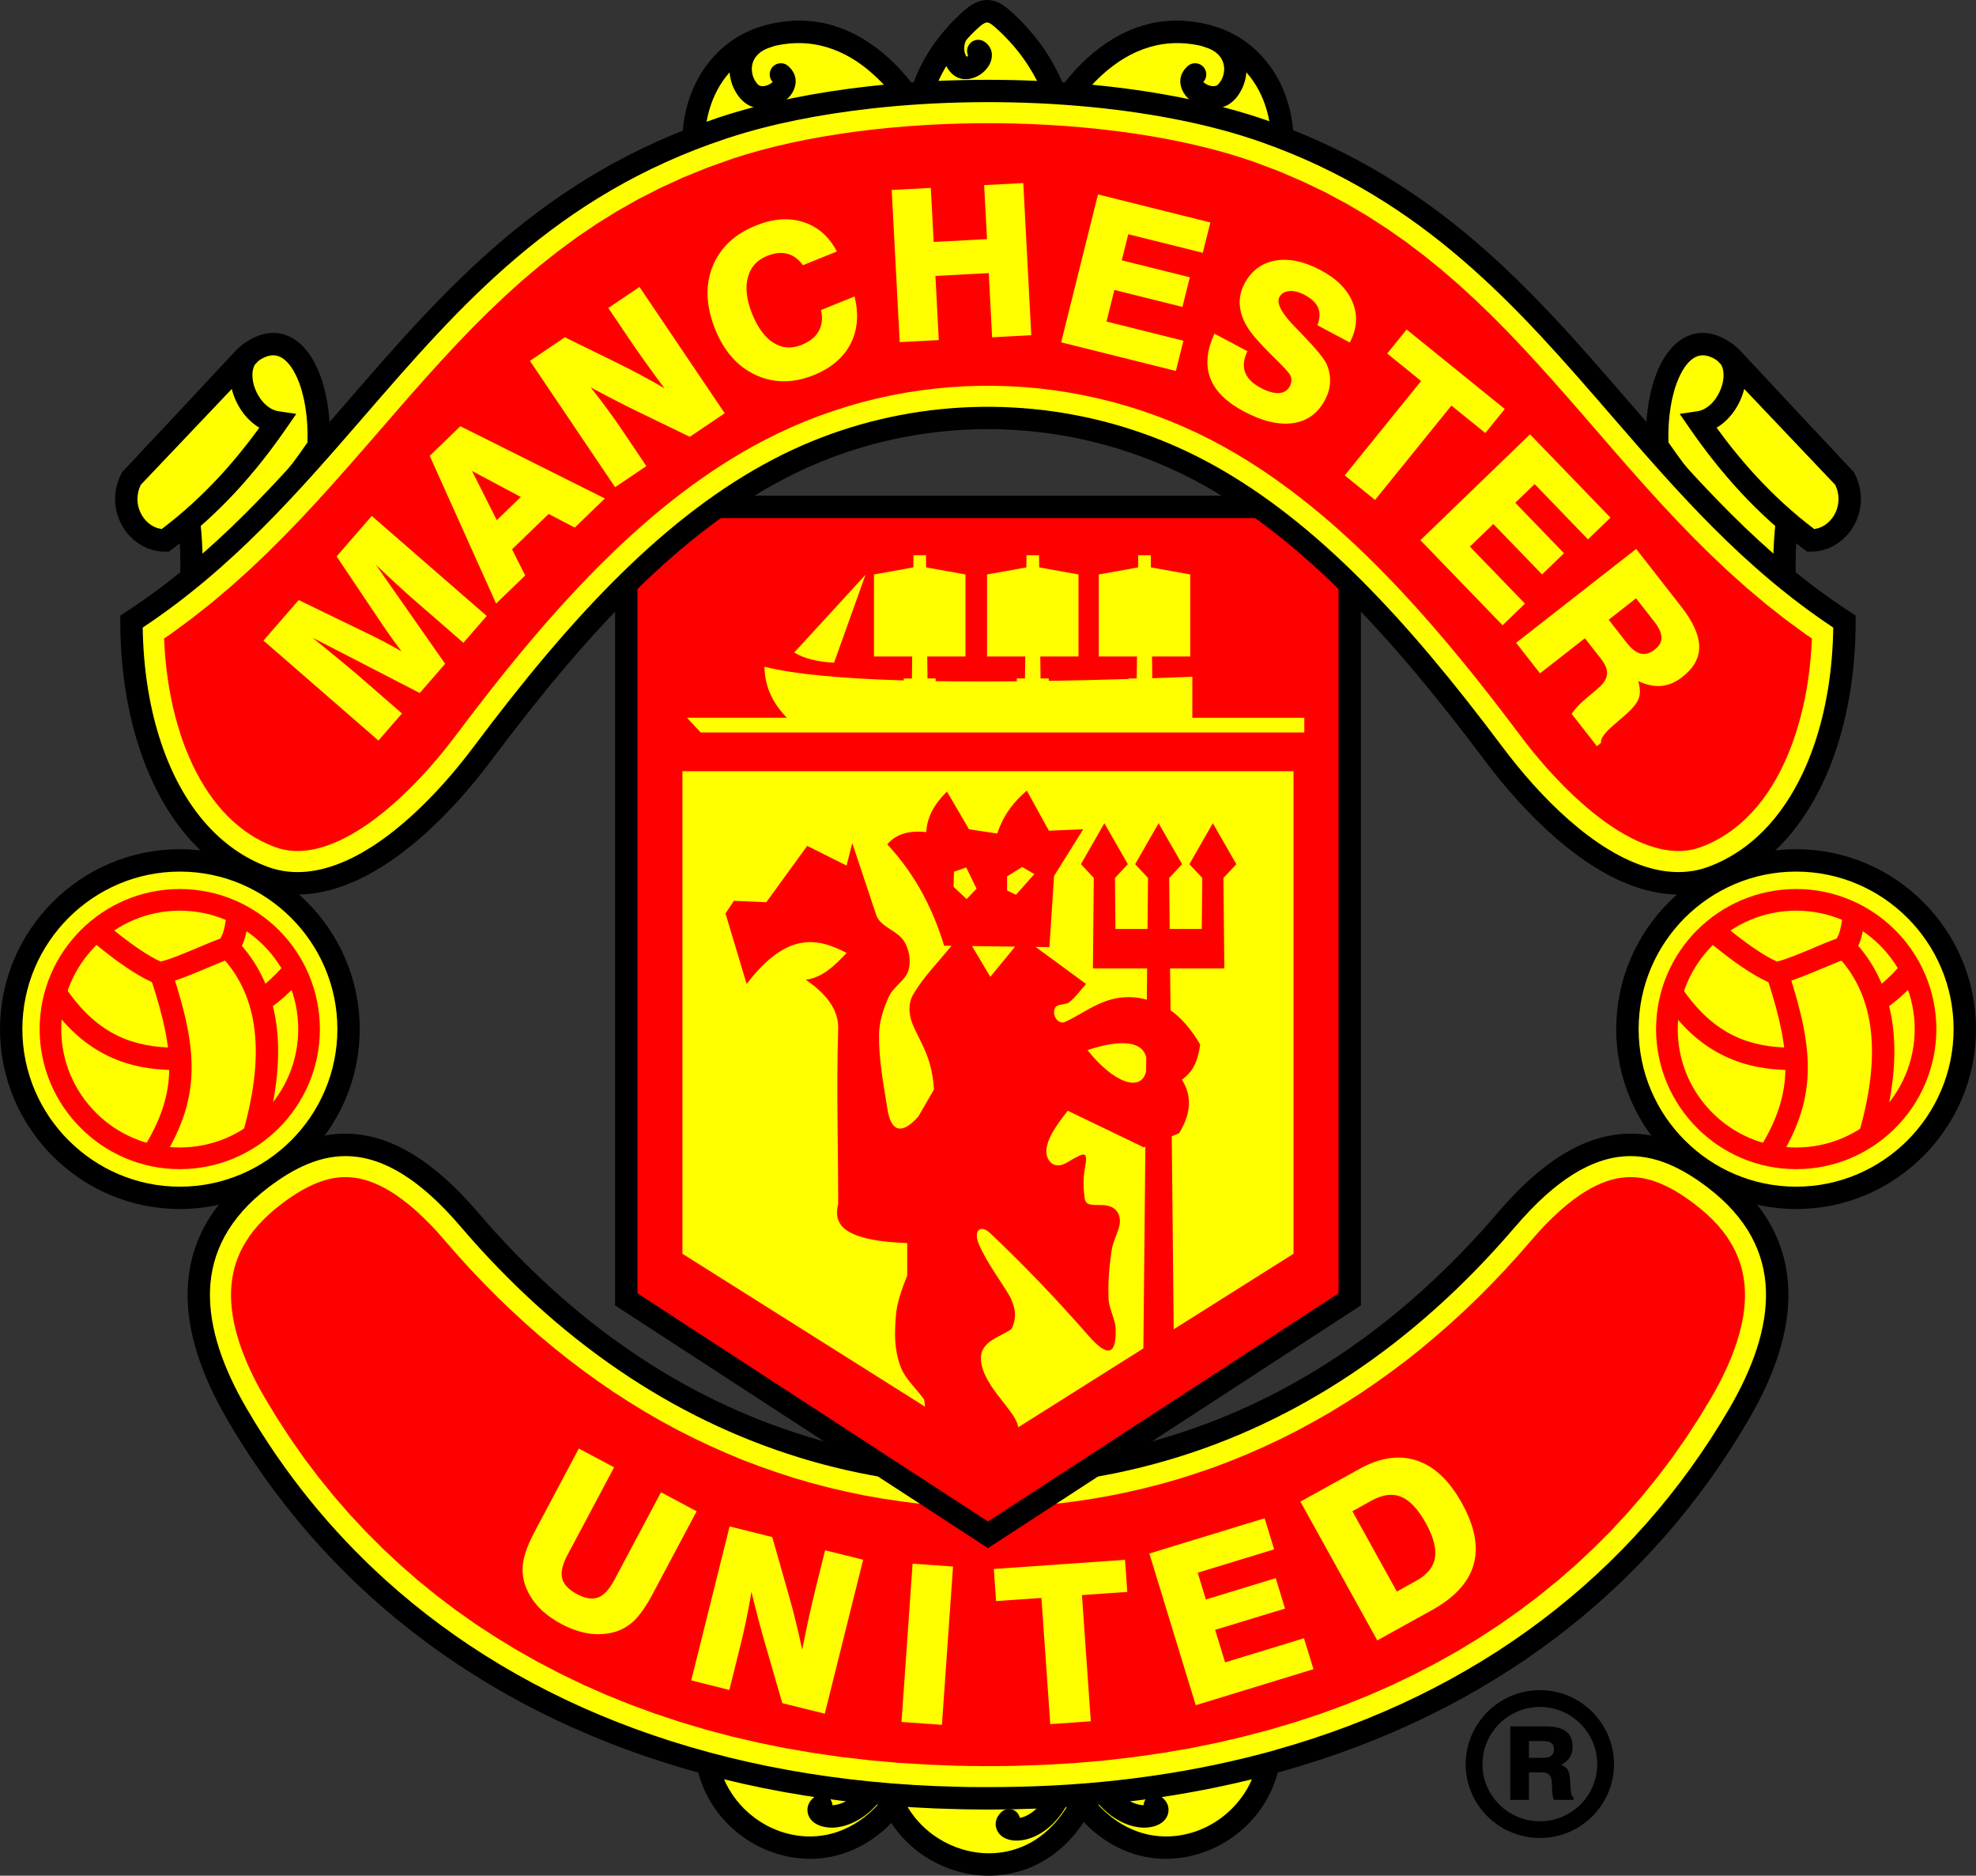 <?xml version="1.0" encoding="UTF-8" standalone="no"?>
<!-- Created with Inkscape (http://www.inkscape.org/) -->
<svg
   xmlns:svg="http://www.w3.org/2000/svg"
   xmlns="http://www.w3.org/2000/svg"
   version="1.0"
   width="763.796"
   height="724.873"
   viewBox="0 0 763.796 724.873"
   id="Layer_1"
   xml:space="preserve"><rect x="0" y="0" width="763.796" height="724.873" fill="#333333" stroke="none"/><defs
   id="defs120" />
<g
   id="g3">
	<path
   d="M 273.279,680.121 C 278.418,712.975 324.671,730.906 348.957,691.809 L 273.279,680.121 L 273.279,680.121 z "
   style="fill:#ffff00;fill-rule:evenodd"
   id="path5" />
	<path
   d="M 279.008,685.376 C 280.798,690.553 283.805,695.157 287.572,698.929 C 292.502,703.875 298.765,707.38 305.523,708.865 C 312.205,710.386 319.38,709.931 326.23,706.963 C 331.599,704.638 336.797,700.757 341.401,695.007 L 279.008,685.376 L 279.008,685.376 z M 281.5,705.055 C 275.068,698.661 270.498,690.285 269.014,680.768 L 268.103,674.944 L 273.928,675.859 L 349.627,687.509 L 356.079,688.533 L 352.633,694.095 C 346.144,704.524 338.127,711.26 329.639,714.915 C 321.054,718.649 312.035,719.18 303.621,717.277 C 295.282,715.413 287.555,711.11 281.5,705.055 L 281.5,705.055 z "
   id="path7" />
	<path
   d="M 335.083,688.233 C 336.396,686.251 339.06,685.682 341.059,686.974 C 343.058,688.27 343.63,690.971 342.318,692.95 C 335.711,703.078 327.318,706.239 321.606,706.314 C 319.553,706.314 317.688,705.933 316.22,705.248 C 314.033,704.257 312.586,702.584 312.205,700.527 C 311.804,698.319 312.586,696.148 314.832,694.434 C 316.734,692.992 319.436,693.33 320.883,695.237 C 321.435,695.961 321.723,696.797 321.761,697.633 C 325.261,697.52 330.496,695.237 335.083,688.233 L 335.083,688.233 z "
   id="path9" />
	<path
   d="M 490.521,680.121 C 485.378,712.975 439.125,730.906 414.838,691.809 L 490.521,680.121 L 490.521,680.121 z "
   style="fill:#ffff00;fill-rule:evenodd"
   id="path11" />
	<path
   d="M 494.766,680.768 C 493.281,690.286 488.71,698.662 482.296,705.055 C 476.245,711.11 468.514,715.412 460.158,717.278 C 451.745,719.18 442.725,718.65 434.14,714.916 C 425.668,711.261 417.656,704.524 411.162,694.096 L 407.699,688.534 L 414.173,687.51 L 489.851,675.86 L 495.676,674.945 L 494.766,680.768 L 494.766,680.768 z M 476.203,698.929 C 479.991,695.158 482.981,690.553 484.771,685.376 L 422.374,695.006 C 427.003,700.756 432.18,704.637 437.565,706.962 C 444.398,709.931 451.594,710.386 458.272,708.864 C 465.03,707.38 471.294,703.875 476.203,698.929 L 476.203,698.929 z "
   id="path13" />
	<path
   d="M 421.462,692.95 C 420.166,690.971 420.718,688.27 422.717,686.974 C 424.715,685.682 427.4,686.25 428.696,688.233 C 433.283,695.237 438.518,697.52 442.039,697.633 C 442.077,696.796 442.361,695.96 442.913,695.237 C 444.36,693.33 447.061,692.992 448.969,694.434 C 451.214,696.148 451.992,698.319 451.573,700.527 C 451.193,702.584 449.767,704.256 447.559,705.248 C 446.112,705.934 444.246,706.314 442.173,706.314 C 436.479,706.239 428.086,703.078 421.462,692.95 L 421.462,692.95 z "
   id="path15" />
	<path
   d="M 343.609,692.648 C 353.715,724.357 402.16,734.941 420.186,692.607 L 343.609,692.648 L 343.609,692.648 z "
   style="fill:#ffff00;fill-rule:evenodd"
   id="path17" />
	<path
   d="M 350.082,696.985 C 352.654,701.823 356.325,705.896 360.628,709.053 C 366.244,713.167 372.96,715.639 379.872,716.136 C 386.742,716.592 393.768,715.07 400.048,711.11 C 404.999,707.949 409.527,703.307 413.22,696.947 L 350.082,696.985 L 350.082,696.985 z M 355.526,716.057 C 348.217,710.692 342.413,703.115 339.482,693.941 L 337.692,688.345 L 343.609,688.345 L 420.186,688.27 L 426.713,688.27 L 424.162,694.284 C 419.349,705.591 412.458,713.469 404.634,718.383 C 396.697,723.408 387.866,725.349 379.298,724.777 C 370.752,724.207 362.456,721.121 355.526,716.057 L 355.526,716.057 z "
   id="path19" />
	<path
   d="M 405.932,691.202 C 406.918,689.032 409.469,688.078 411.64,689.069 C 413.81,690.018 414.78,692.607 413.81,694.739 C 408.805,705.741 401.019,710.195 395.386,711.11 C 393.312,711.453 391.405,711.378 389.904,710.918 C 387.579,710.274 385.907,708.827 385.2,706.846 C 384.46,704.755 384.899,702.467 386.877,700.452 C 388.517,698.699 391.255,698.662 392.97,700.297 C 393.614,700.945 394.036,701.706 394.203,702.547 C 397.647,701.898 402.486,698.812 405.932,691.202 L 405.932,691.202 z "
   id="path21" />
	<path
   d="M 69.536,332.505 C 105.435,332.505 134.727,361.799 134.727,397.725 C 134.727,433.624 105.435,462.9 69.536,462.9 C 33.616,462.9 4.32,433.625 4.32,397.725 C 4.319,361.799 33.616,332.505 69.536,332.505 L 69.536,332.505 z "
   style="fill:#ffff00;fill-rule:evenodd"
   id="path23" />
	<path
   d="M 69.536,328.184 L 69.536,328.184 C 88.683,328.184 106.062,335.989 118.661,348.58 C 131.243,361.173 139.046,378.541 139.046,397.689 L 139.046,397.726 L 139.046,397.726 C 139.046,416.878 131.243,434.236 118.645,446.834 C 106.062,459.438 88.683,467.24 69.553,467.24 L 69.536,467.24 L 69.515,467.24 C 50.368,467.24 32.989,459.437 20.386,446.834 C 7.807,434.235 0,416.877 0,397.725 L 0,397.725 L 0,397.688 C 0,378.561 7.807,361.172 20.406,348.579 C 32.988,335.988 50.367,328.183 69.514,328.183 L 69.536,328.183 L 69.536,328.184 z M 69.536,336.835 L 69.536,336.835 L 69.515,336.835 C 52.747,336.835 37.538,343.678 26.516,354.698 C 15.493,365.727 8.644,380.935 8.644,397.687 L 8.644,397.724 L 8.644,397.724 C 8.661,414.476 15.493,429.705 26.516,440.706 C 37.538,451.746 52.764,458.6 69.515,458.6 L 69.536,458.6 L 69.553,458.6 C 86.304,458.6 101.512,451.746 112.531,440.745 C 123.575,429.706 130.408,414.476 130.408,397.724 L 130.408,397.724 L 130.408,397.687 C 130.408,380.935 123.575,365.727 112.531,354.708 C 101.512,343.678 86.304,336.835 69.536,336.835 L 69.536,336.835 z "
   id="path25" />
	<path
   d="M 69.477,343.563 L 69.477,343.563 C 84.438,343.573 97.971,349.655 107.793,359.457 C 117.578,369.261 123.629,382.805 123.649,397.725 L 123.649,397.725 L 123.649,397.725 C 123.649,412.65 117.578,426.164 107.754,435.987 C 97.97,445.768 84.438,451.823 69.476,451.823 L 69.476,451.823 L 69.455,451.823 C 54.573,451.823 41.037,445.768 31.235,435.95 C 21.413,426.165 15.324,412.65 15.324,397.763 L 15.324,397.725 L 15.324,397.725 C 15.324,382.805 21.412,369.253 31.235,359.439 C 41.037,349.637 54.572,343.574 69.455,343.564 L 69.477,343.564 L 69.477,343.563 z M 69.477,351.931 L 69.477,351.931 L 69.456,351.931 C 56.857,351.931 45.416,357.06 37.12,365.349 C 28.819,373.631 23.68,385.088 23.68,397.725 L 23.68,397.725 L 23.68,397.763 C 23.68,410.367 28.819,421.786 37.12,430.049 C 45.399,438.345 56.857,443.446 69.456,443.446 L 69.477,443.446 L 69.477,443.446 C 82.155,443.446 93.592,438.344 101.872,430.049 C 110.172,421.786 115.273,410.366 115.273,397.725 L 115.273,397.725 L 115.273,397.725 C 115.273,385.088 110.151,373.619 101.872,365.339 C 93.592,357.06 82.155,351.931 69.477,351.931 L 69.477,351.931 z "
   style="fill:#ff0000"
   id="path27" />
	<path
   d="M 40.448,356.403 L 40.469,356.422 L 40.561,356.507 C 41.155,357.059 42.029,357.801 43.112,358.726 C 44.216,359.648 45.265,360.505 46.236,361.266 C 51.434,365.349 57.848,369.792 62.092,371.59 C 65.479,370.859 71.363,368.383 76.594,366.175 C 79.851,364.806 82.858,363.522 85.162,362.732 C 86.417,360.581 86.76,358.603 87.14,356.403 C 87.35,355.184 87.579,353.909 87.902,352.588 L 96.315,354.587 C 96.009,355.795 95.838,356.852 95.667,357.859 C 95.04,361.476 94.488,364.657 91.461,368.881 L 89.103,370.537 C 87.216,371.052 83.734,372.515 79.949,374.125 C 73.664,376.751 66.548,379.778 62.244,380.33 L 62.206,380.33 L 62.147,380.33 L 60.19,380.121 C 55.03,378.31 47.072,372.917 40.904,368.054 C 39.553,367.017 38.433,366.101 37.538,365.35 C 36.643,364.589 35.69,363.75 34.72,362.867 L 37.099,360.268 L 40.448,356.403 L 40.448,356.403 z "
   style="fill:#ff0000"
   id="path29" />
	<path
   d="M 25.395,381.814 C 31.751,391.219 38.546,396.926 45.588,400.314 C 52.63,403.705 60.094,404.809 67.725,404.884 L 67.65,413.523 C 58.873,413.448 50.233,412.156 41.858,408.121 C 33.504,404.124 25.546,397.463 18.236,386.648 L 25.395,381.814 L 25.395,381.814 z "
   style="fill:#ff0000"
   id="path31" />
	<path
   d="M 66.717,376.085 C 71.781,391.599 74.445,403.588 74.026,414.781 C 73.608,426.201 70.028,436.554 62.568,448.586 L 55.238,444.057 C 61.845,433.399 65.023,424.337 65.383,414.477 C 65.747,404.391 63.234,393.272 58.492,378.77 L 66.717,376.085 L 66.717,376.085 z "
   style="fill:#ff0000"
   id="path33" />
	<path
   d="M 91.041,362.866 C 99.455,371.478 104.766,382.099 106.71,395.024 C 108.575,407.624 107.203,422.397 102.311,439.642 L 93.995,437.317 C 98.544,421.293 99.857,407.703 98.142,396.279 C 96.507,385.239 91.974,376.177 84.857,368.881 L 91.041,362.866 L 91.041,362.866 z "
   style="fill:#ff0000"
   id="path35" />
	<path
   d="M 116.737,378.064 L 116.72,378.085 L 116.72,378.064 C 116.302,378.616 115.749,379.263 115.122,379.987 C 114.512,380.674 113.885,381.359 113.274,381.986 C 109.941,385.431 105.851,388.856 102.481,390.683 L 98.371,383.148 C 100.938,381.739 104.25,378.92 107.052,376.01 C 107.642,375.4 108.173,374.826 108.628,374.304 C 109.047,373.819 109.507,373.276 109.979,372.657 L 110.038,372.591 L 110.038,372.582 L 114.073,375.877 L 116.779,378.01 C 116.758,378.01 116.758,378.047 116.737,378.047 L 116.737,378.064 L 116.737,378.064 z "
   style="fill:#ff0000"
   id="path37" />
	<path
   d="M 694.265,332.505 C 730.18,332.505 759.477,361.799 759.477,397.725 C 759.477,433.624 730.18,462.9 694.265,462.9 C 658.345,462.9 629.053,433.625 629.053,397.725 C 629.053,361.799 658.345,332.505 694.265,332.505 L 694.265,332.505 z "
   style="fill:#ffff00;fill-rule:evenodd"
   id="path39" />
	<path
   d="M 694.265,328.184 L 694.265,328.184 C 713.412,328.184 730.812,335.989 743.39,348.58 C 755.972,361.173 763.796,378.541 763.796,397.689 L 763.796,397.726 L 763.796,397.726 C 763.796,416.878 755.993,434.236 743.39,446.834 C 730.791,459.438 713.412,467.24 694.282,467.24 L 694.265,467.24 L 694.265,467.24 C 675.113,467.24 657.718,459.437 645.135,446.834 C 632.553,434.235 624.729,416.878 624.729,397.726 L 624.729,397.726 L 624.729,397.689 C 624.729,378.562 632.553,361.173 645.135,348.58 C 657.739,335.989 675.096,328.184 694.243,328.184 L 694.265,328.184 L 694.265,328.184 z M 694.265,336.835 L 694.265,336.835 L 694.244,336.835 C 677.497,336.835 662.284,343.678 651.245,354.698 C 640.226,365.727 633.393,380.935 633.393,397.687 L 633.393,397.724 L 633.393,397.724 C 633.393,414.476 640.226,429.705 651.245,440.706 C 662.267,451.746 677.497,458.6 694.266,458.6 L 694.266,458.6 L 694.283,458.6 C 711.034,458.6 726.243,451.746 737.282,440.745 C 748.304,429.706 755.137,414.476 755.137,397.724 L 755.137,397.724 L 755.137,397.687 C 755.137,380.935 748.304,365.727 737.282,354.708 C 726.241,343.678 711.032,336.835 694.265,336.835 L 694.265,336.835 z "
   id="path41" />
	<path
   d="M 694.318,343.563 L 694.318,343.563 C 709.205,343.573 722.741,349.645 732.543,359.449 C 742.365,369.253 748.453,382.805 748.475,397.725 L 748.475,397.725 L 748.475,397.725 C 748.454,412.65 742.366,426.164 732.543,435.987 C 722.741,445.768 709.205,451.823 694.34,451.823 L 694.319,451.823 L 694.302,451.823 C 679.362,451.823 665.825,445.768 656.024,435.95 C 646.223,426.165 640.151,412.65 640.13,397.763 L 640.13,397.725 L 640.13,397.725 C 640.151,382.785 646.201,369.241 656.003,359.439 L 656.024,359.439 C 665.826,349.637 679.362,343.574 694.302,343.564 L 694.318,343.564 L 694.318,343.563 z M 694.318,351.931 L 694.318,351.931 L 694.301,351.931 C 681.644,351.931 670.202,357.06 661.923,365.34 L 661.923,365.35 C 653.644,373.64 648.504,385.089 648.504,397.726 L 648.504,397.726 L 648.504,397.764 C 648.504,410.368 653.623,421.787 661.902,430.05 C 670.185,438.346 681.643,443.447 694.3,443.447 L 694.317,443.447 L 694.338,443.447 C 706.92,443.447 718.378,438.345 726.657,430.05 C 734.958,421.787 740.096,410.367 740.096,397.726 L 740.096,397.726 L 740.096,397.726 C 740.096,385.089 734.957,373.64 726.677,365.35 C 718.38,357.06 706.922,351.931 694.318,351.931 L 694.318,351.931 z "
   style="fill:#ff0000"
   id="path43" />
	<path
   d="M 665.14,356.403 L 665.14,356.422 L 665.219,356.47 C 665.997,357.175 666.875,357.926 667.808,358.716 L 667.825,358.708 C 669.138,359.801 670.225,360.696 670.949,361.267 C 676.163,365.35 682.556,369.793 686.881,371.591 C 690.155,370.867 695.846,368.48 701.023,366.31 L 701.023,366.293 C 704.373,364.884 707.53,363.55 709.951,362.722 C 711.131,360.639 711.473,358.727 711.833,356.613 C 712.063,355.338 712.31,354.006 712.69,352.522 L 721.066,354.652 C 720.76,355.871 720.551,357.012 720.363,358.098 C 719.732,361.61 719.18,364.722 716.328,368.845 L 713.89,370.555 C 711.966,371.07 708.312,372.604 704.352,374.269 L 704.352,374.26 C 698.146,376.865 691.222,379.78 687.032,380.331 L 687.015,380.331 L 686.956,380.331 L 685.032,380.139 C 679.76,378.312 671.86,372.926 665.655,368.055 C 664.074,366.826 662.97,365.943 662.267,365.37 L 662.267,365.35 C 661.222,364.466 660.269,363.638 659.449,362.893 L 661.507,360.6 L 665.14,356.403 L 665.14,356.403 z "
   style="fill:#ff0000"
   id="path45" />
	<path
   d="M 650.086,381.777 C 656.48,391.219 663.258,396.926 670.3,400.314 C 677.342,403.705 684.785,404.809 692.4,404.884 L 692.325,413.523 C 683.586,413.448 674.946,412.156 666.588,408.121 C 658.212,404.124 650.237,397.463 642.928,386.648 L 650.086,381.777 L 650.086,381.777 z "
   style="fill:#ff0000"
   id="path47" />
	<path
   d="M 691.521,376.102 C 696.489,391.599 699.157,403.588 698.738,414.782 C 698.337,426.202 694.778,436.594 687.389,448.587 L 680.026,444.058 C 686.59,433.4 689.731,424.3 690.095,414.478 C 690.454,404.392 687.983,393.273 683.3,378.729 L 691.521,376.102 L 691.521,376.102 z "
   style="fill:#ff0000"
   id="path49" />
	<path
   d="M 715.85,362.866 C 724.226,371.486 729.516,382.12 731.439,395.024 C 733.304,407.624 731.932,422.434 727.024,439.679 L 718.702,437.317 C 723.273,421.255 724.565,407.703 722.872,396.279 C 721.236,385.202 716.745,376.177 709.683,368.881 L 715.85,362.866 L 715.85,362.866 z "
   style="fill:#ff0000"
   id="path51" />
	<path
   d="M 741.471,378.064 L 741.471,378.085 L 741.471,378.064 C 741.011,378.653 740.48,379.301 739.89,379.987 C 739.28,380.674 738.653,381.359 738.041,381.986 C 734.713,385.431 730.561,388.856 727.211,390.683 L 723.084,383.148 C 725.651,381.739 729.022,378.92 731.819,376.01 C 732.409,375.408 732.923,374.839 733.4,374.304 C 733.818,373.802 734.273,373.267 734.692,372.715 L 734.767,372.59 L 734.788,372.581 L 738.539,375.646 L 741.562,377.966 C 741.524,377.987 741.507,378.008 741.47,378.045 L 741.47,378.064 L 741.471,378.064 z "
   style="fill:#ff0000"
   id="path53" />
	<path
   d="M 181.343,471.238 C 147.518,431.646 122.09,439.604 101.266,455.365 C 67.688,480.756 72.998,514.559 91.594,546.503 C 144.186,636.725 241.261,691.888 370.108,694.857 C 377.778,695.007 385.451,695.007 393.099,694.857 C 522.23,692.077 619.536,636.876 672.186,546.503 C 690.798,514.56 696.109,480.756 662.535,455.365 C 641.711,439.604 616.278,431.646 582.437,471.238 C 530.949,531.503 466.422,566.143 391.405,569.99 C 384.384,570.371 377.665,570.296 370.639,569.911 C 296.365,565.612 232.45,531.005 181.343,471.238 L 181.343,471.238 z "
   style="fill:#ffff00;fill-rule:evenodd"
   id="path55" />
	<path
   d="M 178.068,474.056 C 162.023,455.247 148.22,447.787 136.097,446.875 C 124.18,445.997 113.542,451.479 103.869,458.788 C 88.264,470.627 81.694,484.259 81.181,498.609 C 80.666,513.341 86.4,528.989 95.327,544.294 L 95.327,544.294 C 95.382,544.369 95.42,544.444 95.457,544.52 L 95.457,544.52 C 102.75,557.006 110.858,568.731 119.765,579.733 C 128.656,590.697 138.419,601.013 149.024,610.61 C 203.326,659.681 278.607,688.421 370.201,690.516 C 372.752,690.591 375.303,690.628 377.799,690.628 C 377.799,690.628 377.799,690.628 377.816,690.628 C 378.749,690.628 379.681,690.628 380.597,690.628 C 381.642,690.628 382.692,690.628 383.737,690.628 C 386.782,690.628 389.884,690.591 393.025,690.516 C 393.121,690.516 393.234,690.516 393.33,690.516 C 411.261,690.135 428.543,688.726 445.102,686.326 C 461.719,683.968 477.652,680.581 492.88,676.353 L 492.88,676.315 C 571.071,654.462 631.165,608.323 668.452,544.332 C 677.38,528.99 683.109,513.343 682.595,498.61 C 682.102,484.259 675.536,470.628 659.926,458.789 C 650.259,451.48 639.596,445.998 627.682,446.876 C 615.577,447.788 601.778,455.248 585.729,474.057 L 585.712,474.057 L 585.636,474.132 L 585.636,474.132 C 578.327,482.658 570.771,490.729 562.948,498.231 C 555.14,505.728 547.053,512.733 538.716,519.206 C 495.833,552.478 446.495,571.514 391.616,574.328 C 388.095,574.52 384.574,574.596 381.015,574.557 C 377.418,574.557 373.898,574.444 370.414,574.252 L 370.28,574.214 C 359.751,573.608 349.397,572.387 339.216,570.56 C 329.033,568.77 319.094,566.373 309.388,563.405 C 259.459,548.137 215.377,517.682 178.068,474.056 L 178.068,474.056 z M 136.746,438.232 C 151.001,439.298 166.837,447.637 184.634,468.42 C 220.859,510.829 263.57,540.335 311.879,555.104 C 321.301,557.999 330.914,560.319 340.699,562.071 C 350.463,563.823 360.494,564.965 370.752,565.575 L 370.869,565.575 C 374.39,565.763 377.76,565.919 381.034,565.919 C 384.325,565.919 387.695,565.839 391.179,565.689 C 444.264,562.946 491.985,544.559 533.441,512.39 C 541.511,506.11 549.356,499.335 556.966,491.989 C 564.581,484.679 571.949,476.873 579.067,468.539 L 579.088,468.539 L 579.163,468.422 L 579.163,468.422 C 596.943,447.64 612.796,439.301 627.034,438.234 C 641.502,437.13 653.988,443.487 665.124,451.9 C 683.092,465.528 690.665,481.443 691.259,498.344 C 691.827,514.828 685.606,532.035 675.917,548.632 C 637.483,614.647 575.643,662.153 495.222,684.654 L 495.2,684.654 C 479.573,689.033 463.261,692.458 446.321,694.895 C 429.323,697.329 411.698,698.776 393.5,699.156 C 393.403,699.194 393.291,699.194 393.194,699.194 C 390.075,699.236 386.914,699.273 383.735,699.311 C 382.69,699.311 381.64,699.311 380.595,699.311 C 379.641,699.311 378.692,699.311 377.759,699.273 L 377.738,699.273 C 375.129,699.273 372.561,699.236 370.031,699.156 C 276.247,697.028 199.042,667.485 143.214,617.005 C 132.384,607.258 122.336,596.599 113.065,585.179 C 103.816,573.759 95.44,561.654 87.976,548.863 L 87.976,548.863 C 87.959,548.825 87.921,548.75 87.884,548.671 L 87.863,548.633 C 78.195,532.036 71.969,514.829 72.542,498.345 C 73.132,481.444 80.688,465.529 98.677,451.901 C 109.813,443.485 122.278,437.128 136.746,438.232 L 136.746,438.232 z "
   id="path57" />
	<polygon
   points="171.976,479.462 168.99,476.034 166.151,473.028 163.412,470.326 160.766,467.85 158.177,465.643 155.685,463.699 153.284,461.951 150.98,460.466 148.756,459.169 146.623,458.103 144.587,457.192 142.626,456.468 140.739,455.895 138.934,455.44 137.181,455.172 135.487,454.984 133.832,454.905 132.196,454.946 130.578,455.059 128.96,455.285 127.342,455.627 125.724,456.05 124.089,456.582 122.433,457.192 120.756,457.916 119.079,458.713 117.406,459.587 115.692,460.579 113.961,461.645 112.246,462.787 110.515,464.003 108.838,465.262 106.195,467.353 103.833,469.411 101.7,471.467 99.76,473.521 98.029,475.578 96.486,477.631 95.135,479.726 93.918,481.784 92.869,483.836 91.974,485.932 91.213,488.027 90.586,490.122 90.092,492.292 89.712,494.458 89.461,496.666 89.311,498.916 89.289,501.199 89.386,503.557 89.615,505.958 89.938,508.391 90.377,510.867 90.929,513.379 91.614,515.93 92.393,518.519 93.287,521.145 94.299,523.813 95.403,526.514 96.599,529.215 97.916,531.958 99.305,534.698 100.789,537.441 102.349,540.179 107.203,548.212 112.305,556.019 117.615,563.592 123.193,570.977 128.998,578.135 135.049,585.102 141.333,591.838 147.84,598.349 154.598,604.667 161.563,610.76 168.781,616.623 176.204,622.255 183.873,627.663 191.755,632.801 199.863,637.752 208.201,642.432 216.744,646.889 225.521,651.113 234.508,655.073 243.698,658.765 253.12,662.232 262.754,665.426 272.594,668.358 282.642,671.026 292.903,673.421 303.37,675.554 314.05,677.381 324.918,678.979 335.999,680.238 347.264,681.266 358.726,681.948 370.451,682.408 371.78,682.408 373.189,682.446 374.599,682.483 376.008,682.483 377.396,682.483 378.806,682.521 380.215,682.521 381.624,682.521 383.013,682.521 384.422,682.521 385.831,682.521 387.219,682.483 388.628,682.483 390.037,682.446 391.442,682.446 392.776,682.408 404.522,681.986 416.018,681.304 427.324,680.313 438.423,679.016 449.307,677.457 460.008,675.629 470.495,673.497 480.773,671.101 490.859,668.433 500.72,665.501 510.371,662.344 519.813,658.877 529.025,655.186 538.049,651.226 546.821,647.002 555.406,642.548 563.744,637.866 571.874,632.915 579.772,627.738 587.441,622.335 594.885,616.699 602.119,610.835 609.103,604.748 615.859,598.424 622.392,591.918 628.688,585.14 634.744,578.173 640.548,571.014 646.143,563.629 651.475,556.019 656.576,548.212 661.447,540.179 662.99,537.441 664.475,534.698 665.863,531.958 667.176,529.215 668.376,526.514 669.501,523.813 670.488,521.145 671.383,518.519 672.165,515.93 672.851,513.379 673.402,510.867 673.858,508.391 674.181,505.958 674.394,503.557 674.485,501.199 674.469,498.916 674.335,496.666 674.067,494.458 673.687,492.25 673.193,490.122 672.566,488.027 671.801,485.932 670.906,483.836 669.86,481.784 668.66,479.726 667.293,477.631 665.75,475.578 664.02,473.521 662.074,471.467 659.946,469.411 657.584,467.353 654.937,465.262 653.264,464.003 651.533,462.787 649.818,461.645 648.104,460.579 646.394,459.587 644.696,458.713 643.023,457.916 641.347,457.192 639.69,456.582 638.072,456.05 636.438,455.627 634.819,455.285 633.222,455.059 631.604,454.946 629.964,454.905 628.309,454.984 626.598,455.172 624.846,455.44 623.035,455.895 621.153,456.468 619.209,457.192 617.156,458.103 615.023,459.169 612.815,460.466 610.495,461.951 608.095,463.699 605.603,465.643 603.03,467.85 600.367,470.326 597.624,473.028 594.81,476.034 591.799,479.462 586.873,485.095 581.75,490.728 576.536,496.21 571.263,501.504 565.877,506.681 560.433,511.666 554.893,516.503 549.276,521.224 543.585,525.753 537.802,530.093 531.956,534.279 526.019,538.352 520.001,542.199 513.913,545.929 507.745,549.433 501.502,552.821 495.184,556.019 488.785,559.026 482.316,561.882 475.785,564.545 469.183,567.059 462.5,569.342 455.742,571.512 448.927,573.453 442.039,575.205 435.073,576.802 428.064,578.211 420.985,579.428 413.83,580.457 406.634,581.297 399.362,581.979 392.091,582.439 390.627,582.514 389.234,582.551 387.846,582.626 386.458,582.665 385.086,582.665 383.698,582.702 382.326,582.702 380.955,582.702 379.566,582.665 378.195,582.665 376.845,582.626 375.456,582.589 374.085,582.551 372.696,582.476 371.325,582.401 369.861,582.322 362.665,581.828 355.468,581.142 348.33,580.231 341.251,579.165 334.226,577.943 327.297,576.497 320.405,574.899 313.573,573.11 306.815,571.131 300.138,568.961 293.514,566.64 286.966,564.165 280.492,561.459 274.099,558.608 267.76,555.597 261.495,552.402 255.311,549.053 249.201,545.511 243.168,541.819 237.209,537.971 231.325,533.936 225.521,529.75 219.793,525.41 214.155,520.919 208.582,516.273 203.1,511.439 197.692,506.451 192.361,501.349 187.109,496.059 181.953,490.653 176.868,485.058 171.976,479.462 "
   style="fill:#ff0000;fill-rule:evenodd"
   id="polygon59" />
	<path
   d="M 223.731,559.787 L 237.379,567.059 L 219.39,600.863 C 217.412,604.592 216.705,607.599 217.279,609.962 C 217.847,612.283 219.771,614.303 223.008,616.051 C 226.224,617.765 228.946,618.184 231.192,617.347 C 233.421,616.511 235.533,614.224 237.514,610.493 L 255.499,576.689 L 269.281,584.036 L 252.187,616.168 C 249.77,620.696 247.412,624.083 245.107,626.329 C 242.787,628.541 240.102,630.063 237.095,630.824 C 233.934,631.623 230.659,631.773 227.327,631.242 C 223.977,630.67 220.531,629.49 216.973,627.588 C 213.415,625.685 210.5,623.515 208.162,621.039 C 205.858,618.563 204.143,615.787 203.04,612.739 C 201.995,609.769 201.727,606.688 202.258,603.489 C 202.793,600.29 204.257,596.447 206.636,591.956 L 223.731,559.787 L 223.731,559.787 z M 267.187,649.403 L 282.015,589.899 L 298.498,594.009 L 304.858,616.355 C 305.904,620.01 306.857,623.589 307.71,627.131 C 308.567,630.669 309.35,634.098 310.052,637.523 C 310.968,632.994 311.863,628.729 312.72,624.769 C 313.594,620.809 314.413,617.346 315.154,614.34 L 318.943,599.111 L 333.636,602.765 L 318.809,662.269 L 302.383,658.192 L 295.722,635.165 C 294.919,632.422 294.104,629.415 293.209,626.065 C 292.33,622.715 291.419,619.098 290.466,615.213 C 289.801,619.173 289.115,622.828 288.412,626.215 C 287.706,629.565 287.041,632.575 286.392,635.126 L 281.917,653.095 L 267.187,649.403 L 267.187,649.403 z M 348.464,665.464 L 352.746,604.287 L 368.377,605.391 L 364.091,666.568 L 348.464,665.464 L 348.464,665.464 z M 405.969,666.304 L 402.54,617.538 L 385.027,618.755 L 384.154,606.344 L 434.864,602.803 L 435.738,615.213 L 418.209,616.43 L 421.634,665.201 L 405.969,666.304 L 405.969,666.304 z M 462.195,658.995 L 444.263,600.37 L 488.823,586.737 L 492.499,598.768 L 462.956,607.791 L 466.117,618.145 L 493.109,609.886 L 496.705,621.649 L 469.696,629.871 L 473.539,642.433 L 504.031,633.108 L 507.707,645.063 L 462.195,658.995 L 462.195,658.995 z M 539.931,615.063 L 547.411,610.911 C 551.639,608.591 554.072,605.584 554.666,602.005 C 555.256,598.388 554.072,593.935 551.125,588.603 C 548.135,583.238 544.978,579.851 541.607,578.442 C 538.257,577.071 534.448,577.564 530.204,579.889 L 522.744,584.036 L 539.931,615.063 L 539.931,615.063 z M 532.374,633.943 L 502.644,580.306 L 525.563,567.627 C 533.479,563.249 540.864,562.183 547.659,564.433 C 554.458,566.715 560.263,572.198 565.058,580.874 C 570.026,589.822 571.548,597.738 569.628,604.592 C 567.705,611.446 562.335,617.346 553.483,622.255 L 532.374,633.943 L 532.374,633.943 z "
   style="fill:#ffff00;fill-rule:evenodd"
   id="path61" />
	<path
   d="M 595.266,653.17 L 595.266,653.17 C 603.127,653.17 610.265,656.368 615.463,661.583 C 620.64,666.76 623.876,673.914 623.876,681.759 L 623.876,681.797 L 623.876,681.797 C 623.876,689.675 620.64,696.834 615.441,701.973 C 610.264,707.15 603.127,710.311 595.265,710.311 L 595.265,710.311 L 595.244,710.311 C 587.366,710.311 580.19,707.15 574.976,701.973 C 569.778,696.796 566.541,689.675 566.541,681.797 L 566.541,681.797 L 566.541,681.797 C 566.541,673.914 569.777,666.76 574.992,661.545 C 580.189,656.368 587.345,653.17 595.243,653.17 L 595.266,653.17 L 595.266,653.17 z M 595.266,659.639 L 595.266,659.639 L 595.245,659.639 C 589.119,659.681 583.579,662.152 579.544,666.15 C 575.529,670.147 573.033,675.668 573.033,681.797 L 573.033,681.797 L 573.033,681.797 C 573.033,687.89 575.529,693.409 579.544,697.406 C 583.563,701.362 589.119,703.838 595.245,703.838 L 595.266,703.838 L 595.266,703.838 C 601.359,703.838 606.878,701.362 610.892,697.406 C 614.89,693.409 617.382,687.889 617.382,681.797 L 617.382,681.797 L 617.382,681.759 C 617.382,675.667 614.89,670.147 610.892,666.15 C 606.878,662.152 601.337,659.681 595.266,659.639 L 595.266,659.639 z "
   id="path63" />
	<path
   d="M 590.983,679.322 L 596.407,679.322 C 597.875,679.322 598.941,679.054 599.623,678.523 C 600.329,677.992 600.672,677.114 600.672,675.935 C 600.672,674.906 600.329,674.145 599.66,673.614 C 598.995,673.117 597.967,672.853 596.599,672.853 L 590.983,672.853 L 590.983,679.322 L 590.983,679.322 z M 583.749,695.58 L 583.749,667.179 L 597.34,667.179 C 600.957,667.179 603.604,667.789 605.314,669.081 C 607.029,670.378 607.865,672.394 607.865,675.061 C 607.865,676.658 607.506,678.03 606.782,679.171 C 606.038,680.313 604.934,681.266 603.395,682.026 C 604.632,682.52 605.523,683.168 606.038,683.966 C 606.553,684.803 606.841,686.249 606.916,688.307 C 606.954,688.875 606.991,689.636 607.029,690.627 C 607.125,692.91 607.522,694.244 608.229,694.625 L 608.229,695.578 L 600.597,695.578 C 600.212,694.587 600.003,693.216 599.95,691.464 C 599.912,689.716 599.853,688.611 599.795,688.151 C 599.683,687.047 599.302,686.249 598.675,685.717 C 598.047,685.22 597.094,684.956 595.839,684.956 L 590.985,684.956 L 590.985,695.577 L 583.749,695.577 L 583.749,695.58 z "
   style="fill-rule:evenodd"
   id="path65" />
	<polygon
   points="521.716,195.876 242.063,195.876 242.063,502.148 381.888,593.135 521.716,502.148 521.716,195.876 "
   style="fill:#ff0000;fill-rule:evenodd"
   id="polygon67" />
	<path
   d="M 517.396,200.206 L 246.4,200.206 L 246.4,499.828 L 381.887,587.996 L 517.395,499.828 L 517.395,200.206 L 517.396,200.206 z M 242.063,191.546 L 521.715,191.546 L 526.038,191.546 L 526.038,195.876 L 526.038,502.148 L 526.038,504.473 L 524.057,505.765 L 384.25,596.752 L 381.888,598.312 L 379.55,596.752 L 239.722,505.765 L 237.741,504.473 L 237.741,502.148 L 237.741,195.876 L 237.741,191.546 L 242.063,191.546 L 242.063,191.546 z "
   id="path69" />
	<path
   d="M 270.841,283.083 L 504.165,283.083 L 504.165,277.381 L 460.882,277.381 L 460.882,261.543 C 455.609,261.744 450.453,261.934 445.406,262.106 L 445.293,253.693 L 460.063,253.693 L 460.063,222 L 444.875,219.278 L 444.816,214.576 L 439.961,214.576 L 439.907,219.278 L 424.715,222 L 424.715,253.692 L 439.488,253.692 L 439.372,262.191 L 436.231,262.191 L 436.231,262.4 C 425.438,262.724 415.143,262.971 405.375,263.134 L 405.375,262.191 L 402.219,262.191 L 402.106,253.692 L 416.876,253.692 L 416.876,222 L 401.685,219.278 L 401.63,214.576 L 396.775,214.576 L 396.716,219.278 L 381.527,222 L 381.527,253.692 L 396.297,253.692 L 396.185,262.191 L 393.024,262.191 L 393.024,263.295 C 381.796,263.399 371.326,263.38 361.674,263.228 L 361.674,262.191 L 358.517,262.191 L 358.42,253.692 L 373.19,253.692 L 373.19,222 L 357.982,219.278 L 357.923,214.576 L 353.089,214.576 L 353.034,219.278 L 337.826,222 L 337.826,253.692 L 352.596,253.692 L 352.499,262.191 L 349.342,262.191 L 349.342,262.952 C 324.977,262.229 306.761,260.506 295.471,257.66 C 295.684,266.035 299.109,272.252 304.173,277.38 L 265.552,277.38 L 270.841,283.083 L 270.841,283.083 z M 334.568,222.097 L 322.387,256.11 C 315.822,255.748 310.699,254.435 306.987,252.171 L 334.568,222.097 L 334.568,222.097 z "
   style="fill:#ffff00;fill-rule:evenodd"
   id="path71" />
	<polygon
   points="499.996,298.053 263.778,298.053 263.778,484.523 381.888,558.951 499.996,484.523 499.996,298.053 "
   style="fill:#ffff00;fill-rule:evenodd"
   id="polygon73" />
	<path
   d="M 288.601,380.254 C 304.21,359.857 316.011,362.418 327.243,368.262 C 322.539,373.355 317.63,377.892 311.462,378.616 C 320.712,384.976 324.195,391.257 323.986,397.65 C 323.283,420.151 323.986,442.686 323.986,465.187 C 322.502,471.886 323.38,479.346 350.673,480.412 C 350.673,484.029 350.673,489.319 350.673,492.936 C 348.846,497.468 346.696,503.332 346.316,508.203 C 345.764,515.283 345.593,521.032 347.951,527.768 C 349.704,532.832 354.119,536.487 357.205,540.865 C 359.371,553.201 352.614,558.416 355.566,566.448 C 357.318,571.245 364.129,574.327 369.177,573.528 C 376.98,572.273 382.822,565.495 389.316,561.004 C 394.627,557.312 395.12,552.285 391.503,546.841 C 387.869,541.589 383.224,536.905 380.614,531.043 C 379.284,528.074 378.406,524.076 380.062,521.263 C 382.328,517.453 387.333,516.161 390.951,513.648 C 392.419,510.562 393.33,507.1 390.42,501.125 C 386.422,494.384 381.547,488.141 378.427,480.986 C 376.048,475.466 379,473.029 382.784,476.608 C 396.111,489.207 408.806,502.53 420.89,516.349 C 427.899,524.345 431.512,524.001 431.248,513.648 C 431.131,509.726 428.734,506.109 428.525,502.191 C 428.182,496.023 428.751,489.818 429.608,483.687 C 430.026,480.68 431.339,477.862 432.331,474.968 C 433.891,470.402 432.197,465.948 426.335,465.719 C 422.32,465.569 419.694,466.174 419.255,463.018 C 418.778,459.401 418.628,455.67 419.255,452.091 C 420.627,444.514 419.749,444.97 412.192,449.385 C 408.006,451.823 405.091,449.348 404.56,446.112 C 403.799,441.395 407.814,435.415 412.727,429.248 C 422.529,433.969 432.331,438.689 442.132,443.411 C 442.324,443.335 442.512,443.223 442.726,443.142 L 441.907,526.134 L 453.803,526.134 L 452.924,439.07 C 453.857,438.689 454.811,438.346 455.742,437.966 C 460.464,430.352 460.823,423.423 456.825,417.259 C 461.927,413.642 463.185,408.729 463.909,403.669 C 460.083,397.158 456.257,393.085 452.452,390.455 L 452.28,374.26 L 464.365,374.26 L 469.353,374.26 L 473.254,374.26 L 472.891,339.283 L 477.879,333.972 L 468.801,318.145 L 459.739,333.972 L 464.727,339.283 L 464.518,359.012 L 452.124,359.012 L 451.936,339.283 L 456.92,333.972 L 447.842,318.145 L 438.78,333.972 L 443.748,339.283 L 443.56,359.012 L 431.165,359.012 L 430.977,339.283 L 435.945,333.972 L 426.883,318.145 L 417.825,333.972 L 422.793,339.283 L 422.45,374.26 L 427.434,374.26 L 431.319,374.26 L 443.404,374.26 L 443.291,386.345 C 442.358,386.081 441.426,385.889 440.493,385.697 C 427.815,383.681 420.585,390.841 411.637,394.951 C 409.145,396.093 406.364,392.438 407.831,389.507 C 408.705,387.755 411.732,388.516 413.275,387.337 C 415.805,385.358 417.632,382.615 419.802,380.257 C 413.291,375.478 406.802,370.711 400.291,365.944 C 402.06,365.969 403.85,365.99 405.622,366.019 C 406.228,356.843 406.839,347.679 407.429,338.513 C 411.197,332.509 414.948,326.493 418.699,320.478 C 414.262,320.66 409.868,320.851 405.43,321.03 C 402.595,315.872 399.74,310.703 396.905,305.546 C 392.297,309.495 388.111,314.294 385.464,322.126 C 381.83,321.574 378.193,321.03 374.559,320.478 C 371.724,315.625 368.868,310.77 366.033,305.907 C 361.387,310.467 358.322,315.558 358.038,321.574 C 351.661,320.88 346.446,322.153 342.963,326.314 C 352.041,336.059 359.732,348.431 364.946,365.477 C 365.899,365.487 366.832,365.496 367.781,365.514 C 362.7,371.816 356.838,377.59 352.84,384.595 C 350.917,387.986 351.339,392.477 352.84,396.056 C 355.755,402.906 360.321,408.656 361.007,421.067 C 359.008,424.529 357.01,427.996 355.011,431.421 C 348.843,438.505 344.448,437.664 343.039,428.72 C 341.533,419.127 339.651,409.534 339.781,399.863 C 339.84,394.8 341.478,389.739 343.591,385.132 C 345.36,381.247 350.043,378.926 351.205,374.803 C 352.192,371.274 351.431,367.075 349.566,363.919 C 347.036,359.605 340.257,358.321 338.676,353.573 L 329.427,325.801 C 328.703,328.714 327.98,331.615 327.239,334.517 C 322.176,331.977 317.091,329.436 312.01,326.894 C 306.737,334.147 301.485,341.409 296.211,348.67 C 292.042,348.49 287.873,348.308 283.688,348.128 C 282.601,349.754 281.518,351.392 280.43,353.029 C 283.156,362.094 285.878,371.172 288.601,380.254 L 288.601,380.254 z M 392.379,365.833 C 389.18,369.738 385.982,373.619 382.782,377.512 C 380.44,373.552 378.082,369.584 375.723,365.616 C 381.281,365.69 386.839,365.757 392.379,365.833 L 392.379,365.833 z M 443.01,414.059 L 443.065,408.652 C 441.183,400.924 429.8,402.676 420.359,405.834 C 430.428,418.512 441.086,422.28 443.01,414.059 L 443.01,414.059 z M 389.276,338.692 L 395.08,335.046 L 399.818,337.779 L 392.717,345.793 L 389.276,344.156 L 389.276,338.692 L 389.276,338.692 z M 368.757,336.873 L 373.475,335.227 L 377.472,343.431 L 373.646,347.437 L 368.565,342.697 L 368.757,336.873 L 368.757,336.873 z "
   style="fill:#ff0000;fill-rule:evenodd"
   id="path75" />
	<path
   d="M 640.623,172.33 C 639.443,144.635 651.876,122.546 669.25,138.164 C 681.987,151.81 694.741,165.468 707.474,179.116 C 692.304,163.64 688.574,209.98 690.058,225.017 C 672.926,212.35 656.367,195.437 640.623,172.33 L 640.623,172.33 z "
   style="fill:#ffff00;fill-rule:evenodd"
   id="path77" />
	<path
   d="M 636.304,172.52 C 635.811,161.1 637.558,150.478 640.966,142.695 C 643.04,137.974 645.783,134.204 649.058,131.777 C 652.75,129.047 657.015,127.991 661.695,129.076 C 665.065,129.846 668.569,131.75 672.128,134.947 L 672.412,135.234 L 710.632,176.175 L 704.41,182.142 C 704.372,182.115 704.351,182.077 704.313,182.057 L 704.313,182.057 L 704.276,182.011 C 703.285,181.012 702.506,180.487 701.896,180.345 C 701.591,180.269 701.135,180.658 700.604,181.373 C 699.367,183.019 698.279,185.751 697.368,189.09 C 694.282,200.34 693.579,216.852 694.341,224.619 L 695.294,234.27 L 687.487,228.483 C 678.714,222.002 670.108,214.445 661.695,205.566 C 653.302,196.695 645.06,186.502 637.065,174.769 L 636.363,173.732 L 636.304,172.52 L 636.304,172.52 z M 648.886,146.149 C 646.106,152.478 644.642,161.272 644.906,170.95 C 652.428,181.866 660.118,191.346 667.959,199.617 C 673.709,205.699 679.551,211.114 685.45,215.967 C 685.584,206.975 686.65,195.448 689.009,186.815 C 690.193,182.544 691.732,178.822 693.714,176.204 C 694.512,175.13 695.386,174.216 696.318,173.493 L 666.244,141.276 C 663.865,139.154 661.695,137.927 659.775,137.49 C 657.718,137.021 655.832,137.49 654.197,138.698 C 652.16,140.208 650.35,142.789 648.886,146.149 L 648.886,146.149 z "
   id="path79" />
	<path
   d="M 656.764,163.203 C 668.376,179.963 682.079,195.562 699.935,208.847 C 710.937,208.933 718.915,195.98 712.936,184.855 L 666.377,135.822 C 675.497,142.513 668.473,161.461 656.764,163.203 L 656.764,163.203 z "
   style="fill:#ffff00;fill-rule:evenodd"
   id="path81" />
	<path
   d="M 663.521,165.288 C 668.3,171.874 673.477,178.27 679.168,184.39 C 685.774,191.509 693.064,198.238 701.247,204.443 C 702.447,204.291 703.571,203.929 704.579,203.377 C 706.349,202.426 707.853,200.941 708.92,199.141 C 710.003,197.324 710.63,195.192 710.651,192.954 C 710.651,192.946 710.651,192.946 710.651,192.935 C 710.672,191.1 710.27,189.206 709.376,187.368 L 674.2,150.308 C 674.125,150.595 674.05,150.879 673.97,151.155 C 673.156,154.059 671.763,156.913 669.956,159.37 C 668.205,161.756 666.018,163.812 663.521,165.288 L 663.521,165.288 z M 672.851,190.271 C 665.596,182.466 659.144,174.216 653.205,165.65 L 649.267,159.948 L 656.137,158.93 C 658.801,158.531 661.2,156.714 663.007,154.267 C 664.191,152.639 665.123,150.744 665.654,148.823 C 666.189,146.977 666.36,145.112 666.109,143.446 C 665.98,142.513 665.691,141.637 665.256,140.895 L 663.257,138.791 L 668.927,132.339 C 670.224,133.272 671.269,134.376 672.126,135.594 L 716.074,181.884 L 716.475,182.304 L 716.743,182.808 C 718.55,186.168 719.332,189.641 719.311,192.982 L 719.311,193.001 C 719.273,196.789 718.207,200.425 716.363,203.536 C 714.498,206.668 711.83,209.275 708.673,210.979 C 706.027,212.396 703.058,213.195 699.897,213.176 L 698.508,213.157 L 697.366,212.31 C 688.192,205.487 680.102,198.092 672.851,190.271 L 672.851,190.271 z "
   id="path83" />
	<path
   d="M 123.152,172.33 C 124.351,144.635 111.903,122.546 94.546,138.164 C 81.792,151.81 69.059,165.468 56.305,179.116 C 71.475,163.64 75.206,209.98 73.742,225.017 C 90.854,212.35 107.412,195.437 123.152,172.33 L 123.152,172.33 z "
   style="fill:#ffff00;fill-rule:evenodd"
   id="path85" />
	<path
   d="M 118.87,170.95 C 119.138,161.272 117.69,152.478 114.91,146.149 C 113.426,142.789 111.636,140.209 109.583,138.697 C 107.943,137.489 106.078,137.02 104.025,137.489 C 102.101,137.926 99.952,139.145 97.573,141.257 L 67.458,173.5 C 68.39,174.215 69.269,175.129 70.088,176.203 C 72.045,178.821 73.588,182.542 74.767,186.814 C 77.147,195.447 78.196,206.974 78.33,215.966 C 84.23,211.113 90.072,205.698 95.839,199.616 C 103.683,191.356 111.352,181.866 118.87,170.95 L 118.87,170.95 z M 122.809,142.695 C 126.239,150.479 127.969,161.1 127.476,172.52 L 127.417,173.73 L 126.715,174.767 C 118.72,186.5 110.494,196.693 102.102,205.564 C 93.668,214.444 85.066,222 76.31,228.482 L 68.507,234.269 L 69.44,224.618 C 70.201,216.851 69.515,200.34 66.433,189.089 C 65.517,185.75 64.434,183.017 63.197,181.372 C 62.662,180.657 62.206,180.268 61.884,180.344 C 61.294,180.486 60.529,181 59.559,181.962 L 59.467,182.056 L 59.467,182.056 C 59.446,182.077 59.425,182.104 59.387,182.141 L 53.144,176.174 L 91.385,135.233 L 91.653,134.946 C 95.212,131.749 98.732,129.844 102.102,129.075 C 106.786,127.99 111.03,129.046 114.722,131.776 C 118.013,134.204 120.735,137.974 122.809,142.695 L 122.809,142.695 z "
   id="path87" />
	<path
   d="M 107.032,163.203 C 95.42,179.963 81.717,195.562 63.861,208.847 C 52.842,208.933 44.864,195.98 50.861,184.855 L 97.402,135.822 C 88.303,142.513 95.327,161.461 107.032,163.203 L 107.032,163.203 z "
   style="fill:#ffff00;fill-rule:evenodd"
   id="path89" />
	<path
   d="M 110.573,165.649 C 104.652,174.215 98.2,182.465 90.945,190.27 C 83.677,198.092 75.586,205.487 66.432,212.312 L 65.286,213.159 L 63.881,213.178 C 60.741,213.197 57.751,212.398 55.125,210.981 C 51.947,209.277 49.279,206.67 47.435,203.538 C 45.587,200.427 44.503,196.791 44.483,193.003 L 44.483,192.984 C 44.445,189.643 45.244,186.17 47.054,182.81 L 47.318,182.306 L 47.719,181.886 L 91.651,135.615 C 92.507,134.387 93.574,133.283 94.849,132.341 L 100.54,138.793 L 98.52,140.916 C 98.085,141.658 97.818,142.526 97.663,143.448 C 97.437,145.115 97.608,146.979 98.123,148.825 C 98.675,150.746 99.587,152.641 100.787,154.269 C 102.576,156.715 104.993,158.532 107.657,158.932 L 114.527,159.95 L 110.573,165.649 L 110.573,165.649 z M 84.627,184.389 C 90.302,178.269 95.479,171.873 100.254,165.287 C 97.762,163.811 95.591,161.756 93.822,159.368 C 92.011,156.911 90.644,154.057 89.824,151.153 C 89.728,150.877 89.653,150.593 89.595,150.317 L 54.403,187.376 C 53.508,189.214 53.128,191.106 53.128,192.933 C 53.128,192.944 53.128,192.944 53.128,192.952 C 53.145,195.189 53.772,197.322 54.859,199.139 C 55.925,200.939 57.426,202.424 59.199,203.375 C 60.228,203.927 61.348,204.289 62.528,204.441 C 70.715,198.237 78.003,191.508 84.627,184.389 L 84.627,184.389 z "
   id="path91" />
	<path
   d="M 411.355,39.328 C 423.803,21.424 442.683,7.274 467.238,14.021 C 484.942,18.884 497.467,36.434 495.58,60.474 C 465.126,46.922 437.754,41.783 411.355,39.328 L 411.355,39.328 z "
   style="fill:#ffff00;fill-rule:evenodd"
   id="path93" />
	<path
   d="M 407.813,36.871 L 407.813,36.863 L 407.813,36.842 C 409.624,34.264 411.581,31.713 413.713,29.238 C 415.866,26.735 418.111,24.404 420.416,22.32 C 432.939,11.005 449.005,4.531 468.383,9.853 L 468.383,9.853 L 468.42,9.872 L 468.458,9.891 C 471.234,10.652 473.882,11.691 476.374,12.985 C 478.925,14.298 481.287,15.868 483.474,17.648 C 494.63,26.785 501.368,42.023 499.904,60.818 L 499.427,66.909 L 493.811,64.417 C 478.908,57.772 464.687,53.185 450.962,49.951 C 437.163,46.704 423.937,44.83 410.953,43.622 L 403.627,42.936 L 407.813,36.871 L 407.813,36.871 z M 420.225,34.883 C 419.957,35.197 419.694,35.502 419.426,35.824 C 430.39,37.072 441.504,38.841 452.924,41.536 C 465.281,44.449 478.052,48.436 491.395,53.985 C 490.957,41.079 485.838,30.752 477.994,24.338 C 476.246,22.902 474.377,21.674 472.436,20.665 C 470.458,19.636 468.363,18.808 466.193,18.21 L 466.193,18.218 L 466.134,18.199 L 466.117,18.199 C 450.11,13.802 436.728,19.265 426.221,28.745 C 424.051,30.714 422.052,32.769 420.225,34.883 L 420.225,34.883 z "
   id="path95" />
	<path
   d="M 465.641,18.161 C 463.358,17.475 462.044,15.069 462.731,12.784 C 463.417,10.501 465.812,9.207 468.095,9.89 C 471.654,10.956 474.455,12.594 476.584,14.573 L 476.584,14.573 C 479.155,16.971 480.698,19.865 481.4,22.89 C 482.087,25.85 481.915,28.897 481.079,31.676 C 480.317,34.245 478.984,36.614 477.215,38.509 L 477.194,38.509 C 473.464,42.477 467.999,42.622 463.662,40.84 C 462.232,40.261 460.92,39.452 459.815,38.52 C 458.578,37.454 457.59,36.187 456.98,34.807 C 455.629,31.744 455.972,28.43 459.016,25.595 C 460.768,23.968 463.491,24.073 465.125,25.814 C 466.668,27.479 466.647,30.04 465.125,31.677 C 465.222,31.762 465.317,31.867 465.431,31.961 C 465.849,32.323 466.364,32.636 466.936,32.866 C 468.341,33.445 469.998,33.552 470.892,32.609 L 470.892,32.599 C 471.749,31.658 472.418,30.487 472.816,29.212 C 473.234,27.795 473.33,26.271 472.987,24.816 C 472.665,23.425 471.921,22.056 470.683,20.893 L 470.683,20.874 C 469.504,19.769 467.849,18.828 465.641,18.161 L 465.641,18.161 z "
   id="path97" />
	<path
   d="M 352.445,39.328 C 339.992,21.424 321.112,7.274 296.537,14.021 C 278.857,18.884 266.329,36.434 268.215,60.474 C 298.653,46.922 326.042,41.783 352.445,39.328 L 352.445,39.328 z "
   style="fill:#ffff00;fill-rule:evenodd"
   id="path99" />
	<path
   d="M 355.966,36.863 L 355.983,36.871 L 360.152,42.934 L 352.826,43.62 C 339.863,44.828 326.612,46.702 312.812,49.949 C 299.088,53.183 284.892,57.771 269.968,64.415 L 264.372,66.907 L 263.895,60.816 C 262.411,42.02 269.147,26.782 280.321,17.646 C 282.491,15.867 284.87,14.296 287.4,12.983 C 289.913,11.689 292.56,10.65 295.32,9.889 L 295.357,9.87 L 295.416,9.851 L 295.416,9.851 C 314.773,4.53 330.859,11.003 343.384,22.318 C 345.688,24.402 347.912,26.734 350.082,29.236 C 352.215,31.712 354.176,34.262 355.966,36.84 L 355.966,36.863 L 355.966,36.863 z M 344.354,35.824 C 344.086,35.502 343.819,35.197 343.555,34.883 C 341.744,32.769 339.745,30.714 337.559,28.745 C 327.072,19.265 313.669,13.802 297.663,18.199 L 297.663,18.199 L 297.588,18.218 L 297.588,18.21 C 295.435,18.808 293.344,19.636 291.361,20.665 C 289.4,21.675 287.535,22.902 285.783,24.338 C 277.942,30.753 272.824,41.079 272.402,53.985 C 285.745,48.436 298.499,44.449 310.851,41.536 C 322.274,38.841 333.41,37.072 344.354,35.824 L 344.354,35.824 z "
   id="path101" />
	<path
   d="M 295.684,9.89 C 297.967,9.206 300.384,10.5 301.049,12.784 C 301.735,15.069 300.443,17.476 298.155,18.161 C 295.947,18.828 294.292,19.769 293.112,20.873 L 293.112,20.892 C 291.875,22.055 291.113,23.424 290.808,24.815 C 290.465,26.27 290.561,27.794 290.979,29.211 C 291.36,30.486 292.029,31.657 292.903,32.598 L 292.903,32.608 C 293.798,33.551 295.433,33.444 296.842,32.865 C 297.414,32.635 297.929,32.322 298.347,31.96 C 298.46,31.866 298.556,31.761 298.653,31.665 C 297.147,30.028 297.127,27.469 298.67,25.813 C 300.288,24.071 303.031,23.967 304.763,25.594 C 307.827,28.429 308.15,31.743 306.799,34.806 C 306.189,36.186 305.201,37.453 303.964,38.519 C 302.876,39.451 301.547,40.26 300.138,40.839 C 295.797,42.621 290.315,42.476 286.602,38.508 L 286.585,38.508 C 284.812,36.614 283.461,34.245 282.7,31.675 C 281.864,28.896 281.709,25.85 282.394,22.889 C 283.081,19.864 284.623,16.97 287.191,14.572 L 287.212,14.572 C 289.324,12.593 292.121,10.956 295.684,9.89 L 295.684,9.89 z "
   id="path103" />
	<path
   d="M 355.451,38.575 C 358.345,29.259 362.381,19.722 374.331,8.357 C 380.671,2.352 383.66,3.684 388.683,8.357 C 397.138,16.191 404.046,25.709 408.329,37.815 C 390.702,38.071 373.077,38.329 355.451,38.575 L 355.451,38.575 z "
   style="fill:#ffff00;fill-rule:evenodd"
   id="path105" />
	<path
   d="M 351.341,37.311 C 352.863,32.352 354.707,27.336 357.735,22.073 C 360.78,16.8 365.024,11.261 371.363,5.236 C 375.532,1.278 378.865,-0.235 382.327,0.03 C 385.735,0.298 388.42,2.219 391.636,5.198 C 396.073,9.319 400.124,13.898 403.646,19.046 C 407.167,24.225 410.135,29.962 412.402,36.377 L 414.422,42.06 L 408.388,42.145 L 355.508,42.898 L 349.57,42.981 L 351.341,37.311 L 351.341,37.311 z M 365.253,26.403 C 363.71,29.058 362.531,31.628 361.54,34.16 L 401.972,33.578 C 400.37,30.114 398.543,26.907 396.506,23.919 C 393.387,19.321 389.749,15.23 385.751,11.519 C 383.924,9.833 382.594,8.748 381.679,8.682 C 380.783,8.615 379.471,9.435 377.322,11.49 C 371.705,16.829 367.938,21.738 365.253,26.403 L 365.253,26.403 z "
   id="path107" />
	<path
   d="M 368.355,8.186 C 370.107,6.56 372.846,6.656 374.486,8.397 C 376.104,10.138 376.025,12.879 374.277,14.506 C 374.16,14.61 374.105,14.677 374.068,14.706 L 374.047,14.715 C 373.855,14.934 373.688,15.162 373.532,15.42 C 373.323,15.763 373.152,16.125 373.039,16.486 C 372.353,18.542 372.713,20.854 373.817,22.158 C 373.988,22.348 373.666,21.864 373.742,21.834 C 373.913,21.748 374.068,21.654 374.219,21.539 C 373.571,20.14 373.688,18.426 374.674,17.104 C 376.105,15.199 378.806,14.811 380.708,16.247 C 383.489,18.331 383.924,21.167 382.916,23.956 C 382.439,25.212 381.603,26.432 380.558,27.458 C 379.625,28.382 378.447,29.191 377.188,29.733 C 373.914,31.161 370.108,31.038 367.311,27.801 C 364.321,24.347 363.217,18.608 364.852,13.753 C 365.195,12.764 365.634,11.813 366.165,10.918 C 366.721,10.013 367.402,9.157 368.185,8.377 L 368.222,8.348 C 368.586,7.996 367.783,8.729 368.355,8.186 L 368.355,8.186 z M 374.105,14.667 C 374.105,14.659 374.105,14.648 374.105,14.648 C 374.105,14.648 374.105,14.659 374.105,14.667 L 374.105,14.667 z M 374.239,14.525 C 374.256,14.506 374.256,14.496 374.256,14.496 L 374.239,14.525 L 374.239,14.525 z "
   id="path109" />
	<path
   d="M 50.823,240.226 C 137.637,183.808 166.344,86.96 279.292,49.483 C 337.998,29.991 430.883,30.334 489.032,50.863 C 598.196,89.396 627.317,184.569 712.956,240.226 C 712.956,283.93 696.719,325.948 662.058,338.949 C 631.659,350.35 598.004,318.896 577.222,291.124 C 540.369,241.919 505.976,205.278 467.334,183.722 C 415.942,155.084 353.072,154.048 300.937,181.305 C 260.451,202.47 224.836,240.025 186.579,291.124 C 165.771,318.896 132.118,350.35 101.743,338.949 C 67.077,325.948 50.823,283.93 50.823,240.226 L 50.823,240.226 z "
   style="fill:#ffff00;fill-rule:evenodd"
   id="path111" />
	<path
   d="M 48.481,236.609 C 83.296,213.978 108.8,184.54 134.287,155.143 C 172.093,111.525 209.857,67.974 277.941,45.371 C 278.342,45.237 277.598,45.486 279.104,45.001 L 279.104,44.99 C 287.479,42.268 296.575,39.926 306.15,37.975 C 315.726,36.024 325.715,34.483 335.961,33.34 C 388.382,27.478 448.357,31.923 490.462,46.788 C 555.637,69.791 592.526,112.391 629.45,155.047 C 654.957,184.494 680.465,213.968 715.314,236.609 L 717.275,237.895 L 717.275,240.227 L 717.275,240.246 C 717.275,258.177 714.59,275.869 709.092,291.544 C 707.741,295.429 706.197,299.159 704.521,302.709 C 695.673,321.391 682.121,336.028 663.558,342.986 L 663.541,342.994 C 658.762,344.784 653.966,345.622 649.152,345.679 C 644.431,345.717 639.652,344.974 634.893,343.605 C 611.559,336.848 589.171,314.282 573.775,293.714 C 555.463,269.275 537.78,247.965 519.908,230.11 C 502.148,212.38 484.18,198.056 465.221,187.493 L 464.899,187.311 C 457.912,183.437 450.677,180.079 443.255,177.233 C 435.832,174.387 428.276,172.073 420.641,170.304 C 381.355,161.186 339.439,166.049 302.933,185.14 C 283.079,195.525 264.387,209.952 245.943,228.064 C 227.364,246.327 209.036,268.312 190.06,293.675 L 190.06,293.683 L 190.039,293.694 L 190.002,293.732 C 187.012,297.73 183.775,301.775 180.372,305.725 C 176.926,309.712 173.271,313.643 169.445,317.394 C 149.152,337.254 124.066,351.932 100.235,342.985 L 100.214,342.985 C 94.983,341.013 90.166,338.464 85.767,335.4 L 85.75,335.4 C 81.351,332.326 77.315,328.736 73.682,324.701 C 55.275,304.345 46.502,272.691 46.502,240.227 L 46.502,237.895 L 48.481,236.609 L 48.481,236.609 z M 140.819,160.794 C 115.423,190.088 89.996,219.431 55.163,242.529 C 55.56,272.164 63.631,300.678 80.098,318.885 C 83.313,322.435 86.855,325.605 90.719,328.298 L 90.719,328.309 C 94.582,331.002 98.751,333.228 103.226,334.903 L 103.243,334.913 C 123.152,342.384 145.197,329.051 163.391,311.244 C 167.045,307.656 170.549,303.897 173.862,300.071 C 177.174,296.234 180.256,292.362 183.094,288.603 L 183.073,288.593 L 183.094,288.574 L 183.132,288.545 C 202.392,262.811 220.991,240.483 239.893,221.915 C 258.944,203.186 278.322,188.253 298.954,177.469 C 337.291,157.427 381.318,152.317 422.587,161.88 C 430.657,163.755 438.594,166.183 446.321,169.151 C 454.065,172.112 461.664,175.651 469.086,179.773 L 469.429,179.953 C 489.112,190.936 507.687,205.718 525.981,223.989 C 544.179,242.15 562.106,263.773 580.669,288.545 C 595.191,307.96 616.091,329.184 637.296,335.322 C 641.197,336.455 645.157,337.055 649.096,337.018 C 652.96,336.978 656.807,336.322 660.537,334.914 L 660.554,334.914 C 676.812,328.813 688.783,315.756 696.72,299.024 C 698.301,295.693 699.71,292.248 700.948,288.708 C 705.895,274.66 708.408,258.766 708.617,242.53 C 673.785,219.412 648.336,190.032 622.925,160.69 C 586.758,118.91 550.633,77.186 487.587,54.936 C 446.666,40.489 388.174,36.196 336.912,41.925 C 326.843,43.048 317.096,44.553 307.884,46.426 C 298.693,48.291 289.915,50.557 281.77,53.213 L 281.753,53.213 C 280.987,53.451 281.808,53.194 280.645,53.583 C 214.787,75.444 177.822,118.082 140.819,160.794 L 140.819,160.794 z "
   id="path113" />
	<polygon
   points="103.147,213.826 109.813,207.183 116.303,200.463 122.621,193.677 128.806,186.844 134.877,180 140.873,173.149 146.815,166.306 152.716,159.5 158.616,152.743 164.533,146.063 170.513,139.466 176.547,132.966 182.673,126.6 188.957,120.356 195.352,114.274 201.938,108.345 208.716,102.616 215.72,97.067 222.971,91.719 230.489,86.609 238.329,81.727 246.517,77.082 255.064,72.714 264.009,68.612 273.375,64.804 283.252,61.283 288.467,59.636 293.949,58.076 299.603,56.619 305.448,55.26 311.444,54.012 317.592,52.88 323.893,51.852 330.308,50.928 336.814,50.119 343.421,49.424 350.12,48.843 356.877,48.369 363.693,48.007 370.526,47.769 377.417,47.635 384.309,47.616 391.179,47.712 398.049,47.921 404.882,48.253 411.677,48.682 418.418,49.234 425.096,49.901 431.682,50.681 438.176,51.565 444.549,52.565 450.796,53.679 456.905,54.907 462.864,56.238 468.646,57.667 474.263,59.209 479.67,60.865 484.847,62.596 494.385,66.195 503.442,70.077 512.102,74.228 520.386,78.652 528.322,83.316 535.933,88.217 543.284,93.348 550.343,98.696 557.176,104.234 563.803,109.955 570.234,115.855 576.516,121.908 582.666,128.103 588.68,134.423 594.617,140.867 600.501,147.405 606.343,154.019 612.167,160.701 617.992,167.429 623.854,174.186 629.776,180.962 635.789,187.728 641.898,194.458 648.162,201.157 654.577,207.792 661.18,214.33 667.996,220.773 675.059,227.092 682.368,233.259 689.982,239.264 697.919,245.081 700.353,246.737 700.336,247.801 700.106,251.562 699.784,255.292 699.403,258.984 698.906,262.639 698.337,266.246 697.673,269.807 696.907,273.298 696.071,276.744 695.139,280.112 694.131,283.396 693.043,286.612 691.864,289.744 690.609,292.791 689.259,295.73 687.85,298.576 686.345,301.327 684.764,303.964 683.108,306.485 681.397,308.894 679.587,311.188 677.722,313.355 675.782,315.402 673.783,317.326 671.709,319.132 669.556,320.809 667.348,322.361 665.044,323.778 662.668,325.072 660.23,326.243 657.738,327.251 655.756,327.908 653.854,328.374 651.913,328.689 649.952,328.851 647.97,328.869 645.934,328.735 643.822,328.459 641.673,328.042 639.481,327.46 637.219,326.739 634.915,325.863 632.573,324.845 630.194,323.674 627.814,322.369 625.377,320.933 622.96,319.371 620.522,317.688 618.089,315.879 615.672,313.985 613.255,311.976 610.875,309.883 608.496,307.723 606.154,305.486 603.851,303.192 601.604,300.832 599.359,298.442 597.188,296.006 595.077,293.552 592.999,291.086 591,288.603 589.06,286.127 587.157,283.614 583.69,279.027 580.207,274.46 576.745,269.967 573.278,265.552 569.816,261.192 566.354,256.919 562.908,252.723 559.463,248.583 555.996,244.529 552.551,240.55 549.104,236.638 545.643,232.804 542.18,229.044 538.714,225.36 535.23,221.762 531.747,218.231 528.247,214.787 524.743,211.409 521.201,208.116 517.663,204.908 514.101,201.776 510.525,198.722 506.925,195.753 503.309,192.87 499.653,190.062 495.982,187.348 492.29,184.711 488.576,182.152 484.825,179.698 481.041,177.318 477.231,175.033 473.368,172.825 468.191,170.055 462.939,167.429 457.607,164.993 452.222,162.718 446.777,160.623 441.295,158.702 435.759,156.96 430.181,155.39 424.564,153.991 418.911,152.764 413.236,151.716 407.546,150.84 401.838,150.136 396.088,149.622 390.339,149.27 384.609,149.099 378.844,149.099 373.094,149.27 367.348,149.622 361.619,150.155 355.887,150.859 350.195,151.735 344.504,152.791 338.851,154.019 333.239,155.428 327.66,157.017 322.12,158.788 316.621,160.73 311.177,162.841 305.771,165.135 300.442,167.611 295.187,170.255 291.135,172.426 287.137,174.69 283.177,177.051 279.255,179.505 275.354,182.056 271.489,184.703 267.643,187.444 263.837,190.271 260.069,193.191 256.302,196.2 252.567,199.303 248.858,202.491 245.166,205.763 241.49,209.124 237.836,212.569 234.202,216.1 230.564,219.707 226.947,223.41 223.334,227.196 219.734,231.062 216.138,235.001 212.559,239.036 208.962,243.138 205.383,247.334 201.804,251.6 198.224,255.949 194.628,260.375 191.048,264.876 187.452,269.453 183.835,274.118 180.218,278.857 176.643,283.606 174.719,286.119 172.774,288.603 170.78,291.086 168.702,293.552 166.59,296.006 164.42,298.442 162.195,300.832 159.929,303.192 157.625,305.486 155.283,307.723 152.925,309.891 150.524,311.976 148.107,313.985 145.69,315.879 143.253,317.688 140.836,319.371 138.402,320.933 135.981,322.369 133.585,323.674 131.206,324.845 128.864,325.863 126.56,326.739 124.298,327.46 122.106,328.042 119.957,328.459 117.862,328.735 115.826,328.869 113.827,328.851 111.866,328.689 109.942,328.374 108.022,327.908 106.041,327.251 103.565,326.243 101.11,325.072 98.731,323.778 96.448,322.361 94.22,320.799 92.091,319.132 89.996,317.326 87.997,315.402 86.057,313.355 84.192,311.188 82.402,308.894 80.667,306.485 79.011,303.953 77.451,301.327 75.95,298.576 74.52,295.741 73.19,292.791 71.915,289.744 70.731,286.612 69.648,283.396 68.641,280.104 67.708,276.744 66.868,273.309 66.127,269.807 65.458,266.246 64.89,262.639 64.392,258.984 63.995,255.301 63.69,251.562 63.464,247.801 63.422,246.737 65.994,245.003 74.006,239.103 81.717,233.021 89.122,226.759 96.256,220.355 103.147,213.826 "
   style="fill:#ff0000;fill-rule:evenodd"
   id="polygon115" />
	<path
   d="M 146.28,286.194 L 101.834,247.554 L 115.445,231.89 L 142.17,244.842 C 144.528,245.984 146.795,247.117 148.965,248.267 C 151.135,249.411 153.209,250.563 155.208,251.731 C 153.724,249.772 152.201,247.696 150.642,245.488 C 149.079,243.272 147.443,240.874 145.712,238.285 L 130.102,215.023 L 143.692,199.388 L 188.138,238.036 L 179.115,248.411 L 159.416,231.279 C 158.027,230.081 156.103,228.348 153.666,226.102 C 151.232,223.856 148.414,221.239 145.273,218.251 L 172.073,256.529 L 162.251,267.815 L 120.773,246.42 C 124.85,249.713 128.463,252.692 131.7,255.348 C 134.92,257.995 137.412,260.098 139.18,261.64 L 155.379,275.715 L 146.28,286.194 L 146.28,286.194 z M 192.022,201.015 L 201.289,192.06 L 182.464,182.018 L 192.022,201.015 L 192.022,201.015 z M 166.097,176.166 L 177.935,164.717 L 233.801,192.64 L 222.172,203.89 L 212.065,198.625 L 197.923,212.284 L 203.004,222.399 L 191.755,233.25 L 166.097,176.166 L 166.097,176.166 z M 237.761,188.28 L 204.831,139.458 L 218.346,130.34 L 238.388,140.162 C 241.642,141.751 244.824,143.378 247.889,145.034 C 250.971,146.69 253.94,148.356 256.833,150.05 C 254.169,146.491 251.693,143.102 249.428,139.943 C 247.165,136.784 245.204,133.965 243.548,131.511 L 235.135,119.025 L 247.182,110.887 L 280.133,159.709 L 266.635,168.808 L 245.906,158.768 C 243.468,157.579 240.767,156.226 237.819,154.704 C 234.845,153.182 231.689,151.516 228.318,149.699 C 230.718,152.724 232.889,155.562 234.845,158.236 C 236.807,160.9 238.5,163.29 239.93,165.412 L 249.845,180.125 L 237.761,188.28 L 237.761,188.28 z M 330.308,114.569 C 332.018,121.498 331.487,127.618 328.745,132.928 C 325.984,138.239 321.264,142.246 314.602,144.939 C 306.607,148.166 299.126,148.155 292.122,144.929 C 285.118,141.695 279.903,135.822 276.458,127.314 C 272.899,118.472 272.536,110.401 275.375,103.129 C 278.248,95.849 283.843,90.52 292.197,87.15 C 298.804,84.476 304.934,84.028 310.529,85.818 C 316.125,87.608 320.448,91.394 323.471,97.19 L 310.358,102.492 C 308.643,100.132 306.628,98.658 304.307,98.066 C 301.982,97.458 299.376,97.752 296.446,98.934 C 292.54,100.504 290.069,103.302 289.04,107.308 C 288.012,111.316 288.585,115.997 290.755,121.364 C 292.925,126.704 295.664,130.426 299.014,132.5 C 302.347,134.584 305.981,134.842 309.882,133.261 C 313.022,131.986 315.23,130.198 316.488,127.904 C 317.763,125.611 318.048,122.907 317.345,119.815 L 330.308,114.569 L 330.308,114.569 z M 347.762,132.224 L 344.676,73.408 L 359.792,72.61 L 360.896,93.499 L 381.507,92.414 L 380.403,71.534 L 395.536,70.745 L 398.622,129.551 L 383.489,130.352 L 382.192,105.549 L 361.577,106.634 L 362.874,131.426 L 347.762,132.224 L 347.762,132.224 z M 410.176,132.291 L 424.41,75.141 L 467.848,85.972 L 464.916,97.686 L 436.117,90.511 L 433.604,100.599 L 459.911,107.156 L 457.055,118.605 L 430.748,112.048 L 427.704,124.25 L 457.435,131.672 L 454.524,143.351 L 410.176,132.291 L 410.176,132.291 z M 469.408,128.931 L 482.182,135.726 C 480.698,138.743 480.392,141.428 481.249,143.798 C 482.106,146.177 484.122,148.204 487.3,149.897 C 490.006,151.335 492.326,152.001 494.287,151.896 C 496.249,151.802 497.653,150.926 498.532,149.299 C 498.97,148.48 499.179,147.641 499.159,146.813 C 499.142,145.977 498.912,145.224 498.456,144.559 C 497.75,143.53 495.83,141.456 492.648,138.353 C 489.47,135.24 486.865,132.48 484.824,130.063 C 481.877,126.599 480.087,123.126 479.438,119.651 C 478.794,116.187 479.326,112.827 481.04,109.582 C 483.683,104.615 487.664,101.654 492.936,100.713 C 498.226,99.77 504.051,100.979 510.445,104.376 C 516.709,107.707 520.857,111.886 522.877,116.929 C 524.913,121.964 524.533,127.103 521.735,132.357 L 509.212,125.685 C 510.22,123.116 510.316,120.87 509.513,118.965 C 508.698,117.044 506.946,115.377 504.261,113.951 C 502.128,112.818 500.151,112.333 498.34,112.504 C 496.533,112.665 495.258,113.426 494.534,114.806 C 493.297,117.11 495.333,120.993 500.627,126.427 C 501.576,127.418 502.32,128.16 502.835,128.683 C 502.91,128.787 503.061,128.94 503.253,129.131 C 508.714,134.774 511.913,138.696 512.866,140.894 C 513.799,143.15 514.217,145.433 514.121,147.737 C 514.008,150.06 513.339,152.335 512.142,154.599 C 509.378,159.776 505.251,162.755 499.769,163.527 C 494.266,164.297 487.927,162.793 480.772,158.986 C 474.015,155.39 469.695,151.116 467.809,146.138 C 465.925,141.162 466.46,135.431 469.408,128.931 L 469.408,128.931 z M 519.775,183.722 L 549.314,147.242 L 536.2,136.621 L 543.719,127.333 L 581.655,158.053 L 574.136,167.353 L 561.023,156.74 L 531.5,193.21 L 519.775,183.722 L 519.775,183.722 z M 549.029,208.762 L 591.401,167.847 L 622.504,200.045 L 613.807,208.438 L 593.192,187.083 L 585.712,194.307 L 604.537,213.807 L 596.064,222 L 577.222,202.5 L 568.16,211.238 L 589.461,233.279 L 580.801,241.644 L 549.029,208.762 L 549.029,208.762 z M 621.818,239.494 L 628.726,248.345 C 630.574,250.732 632.402,252.152 634.17,252.581 C 635.922,253.018 637.771,252.485 639.69,250.971 C 641.405,249.639 642.241,248.106 642.224,246.375 C 642.186,244.633 641.308,242.635 639.556,240.389 L 632.38,231.223 L 621.818,239.494 L 621.818,239.494 z M 586.032,248.401 L 632.439,212.14 L 649.797,234.355 C 654.404,240.236 656.726,245.395 656.805,249.818 C 656.88,254.244 654.71,258.175 650.294,261.621 C 647.706,263.658 645,264.809 642.224,265.067 C 639.426,265.332 636.437,264.713 633.221,263.192 C 634.02,265.837 634.095,268.103 633.409,269.979 C 632.744,271.863 630.762,274.175 627.509,276.935 C 626.614,277.734 625.397,278.8 623.854,280.104 C 620.22,283.169 618.565,285.509 618.849,287.108 L 617.247,288.354 L 607.52,275.905 C 608.682,274.021 610.665,271.909 613.441,269.597 C 616.239,267.293 617.974,265.798 618.656,265.134 C 620.296,263.534 621.152,261.887 621.19,260.204 C 621.227,258.529 620.446,256.654 618.827,254.599 L 612.622,246.66 L 595.265,260.223 L 586.032,248.401 L 586.032,248.401 z "
   style="fill:#ffff00;fill-rule:evenodd"
   id="path117" />
</g>
</svg>